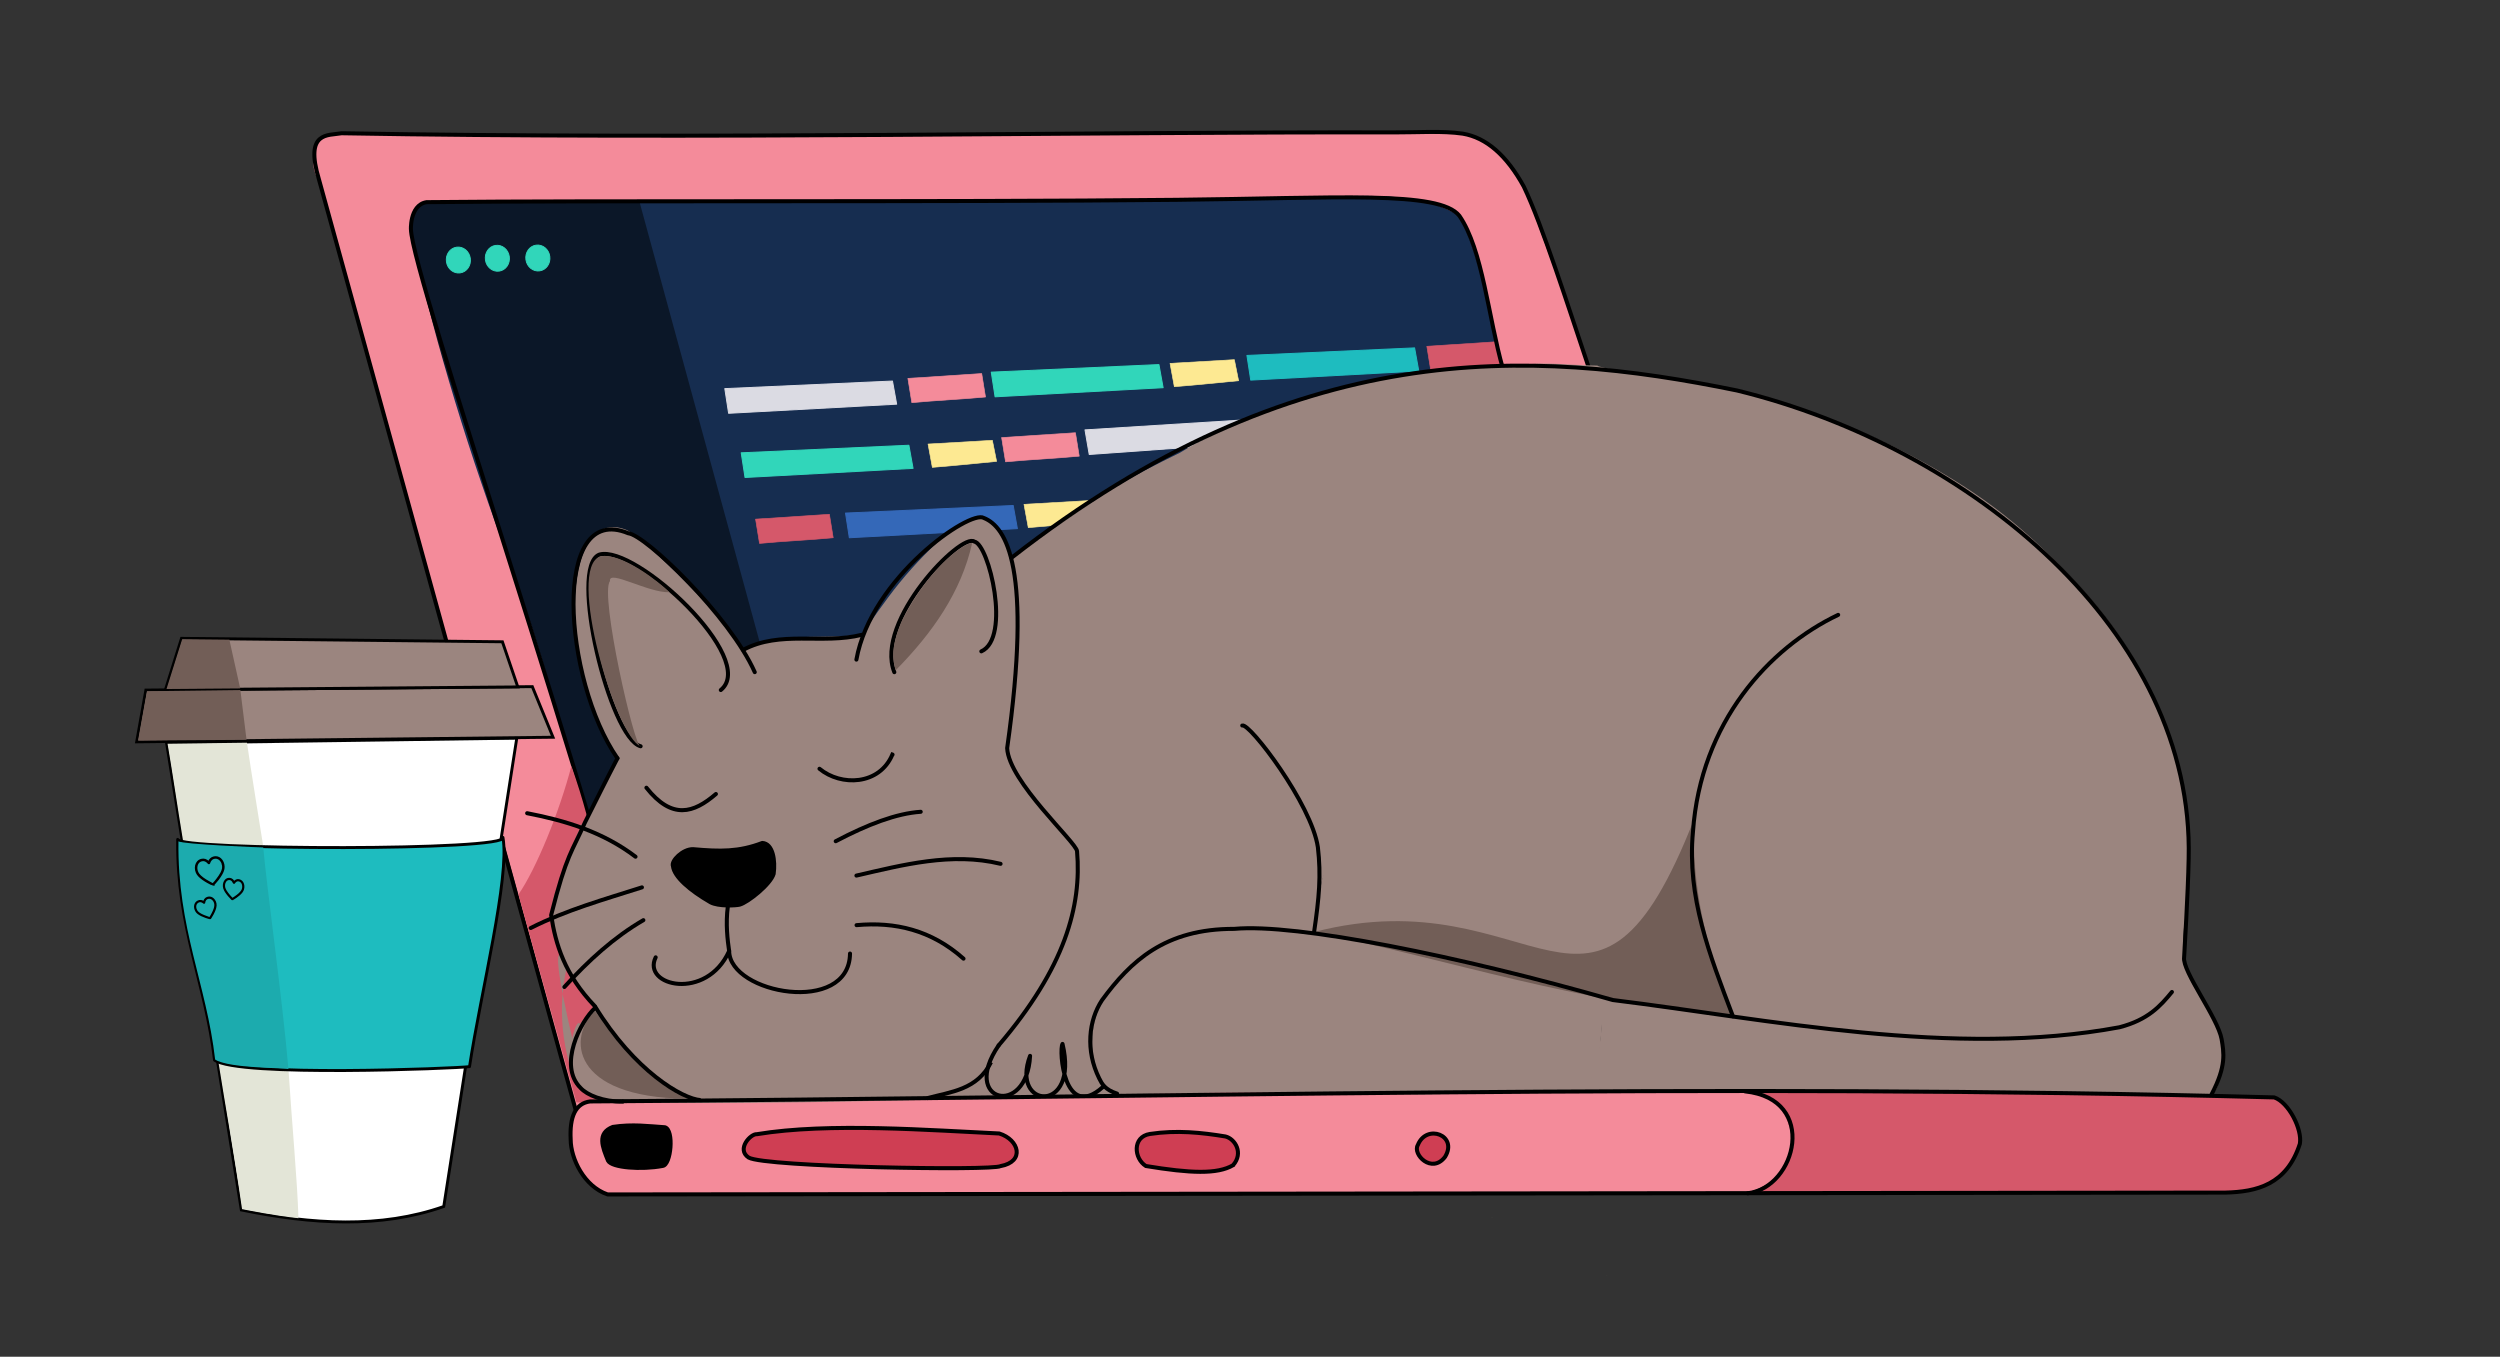 <?xml version="1.0" encoding="UTF-8" standalone="no"?>
<!-- Created with Inkscape (http://www.inkscape.org/) -->

<svg
   xmlns:dc="http://purl.org/dc/elements/1.1/"
   xmlns:cc="http://creativecommons.org/ns#"
   xmlns:rdf="http://www.w3.org/1999/02/22-rdf-syntax-ns#"
   xmlns:svg="http://www.w3.org/2000/svg"
   xmlns="http://www.w3.org/2000/svg"
   xmlns:sodipodi="http://sodipodi.sourceforge.net/DTD/sodipodi-0.dtd"
   xmlns:inkscape="http://www.inkscape.org/namespaces/inkscape"
   width="164mm"
   height="89mm"
   viewBox="0 0 164 89"
   version="1.1"
   id="svg8194"
   inkscape:version="0.92.5 (2060ec1f9f, 2020-04-08)"
   sodipodi:docname="cat2.svg">
  <rect x="0" y="0" width="164" height="89" fill="#333333" stroke="none"/>
  <defs
     id="defs8188" />
  <sodipodi:namedview
     id="base"
     pagecolor="#ffffff"
     bordercolor="#666666"
     borderopacity="1.0"
     inkscape:pageopacity="0.0"
     inkscape:pageshadow="2"
     inkscape:zoom="0.35"
     inkscape:cx="-130"
     inkscape:cy="560"
     inkscape:document-units="mm"
     inkscape:current-layer="layer1"
     showgrid="false"
     inkscape:window-width="1920"
     inkscape:window-height="1043"
     inkscape:window-x="1366"
     inkscape:window-y="0"
     inkscape:window-maximized="1" />
  <g
     inkscape:label="Camada 1"
     inkscape:groupmode="layer"
     id="layer1"
     transform="translate(0,-208)">
    <path
       style="fill:#9b857f;fill-opacity:1;stroke:none;stroke-width:0.265px;stroke-linecap:butt;stroke-linejoin:miter;stroke-opacity:1"
       d="m 104.711,279.555 0.534,-6.146 c -6.738,-1.614 -13.715,-3.894 -21.266,-4.754 -6.963,-0.503 -7.998,0.985 -9.276,2.438 -1.648,0.87 -3.011,2.913 -3.04,5.028 -0.092,0.979 0.196,1.831 0.468,2.689 0.432,0.463 0.804,1.001 1.64,0.955 z"
       id="path7560"
       inkscape:connector-curvature="0"
       sodipodi:nodetypes="cccccccc" />
    <path
       style="fill:#9b857f;fill-opacity:1;stroke:none;stroke-width:0.265px;stroke-linecap:butt;stroke-linejoin:miter;stroke-opacity:1"
       d="m 86.205,269.138 0.494,-3.323 c 2.243,-9.029 14.733,-9.011 24.449,-4.119 -0.239,4.467 0.864,8.813 2.532,12.973 -10.494,-0.919 -18.366,-3.654 -27.475,-5.531 z"
       id="path7563"
       inkscape:connector-curvature="0"
       sodipodi:nodetypes="ccccc" />
    <path
       style="display:inline;fill:#162d50;fill-opacity:1;stroke:none;stroke-width:0.265px;stroke-linecap:butt;stroke-linejoin:miter;stroke-opacity:1"
       d="M 38.758,263.631 C 30.961,253.528 29.706,234.504 25.18,219.94 l 16.82,-1.606 53.578,1.606 4.127,12.447 -36.16,13.823 c 0,0 -7.371,6.331 -8.221,6.237 -0.85,-0.095 -12.177,8.053 -12.177,8.053 z"
       id="path1714"
       inkscape:connector-curvature="0"
       sodipodi:nodetypes="ccccccccc" />
    <path
       style="display:inline;fill:#0b1728;fill-opacity:1;stroke:none;stroke-width:0.265px;stroke-linecap:butt;stroke-linejoin:miter;stroke-opacity:1"
       d="m 25.18,219.94 16.725,1.134 14.74,53.994 -17.888,-11.436 C 35.178,249.267 29.944,234.462 25.18,219.94 Z"
       id="path1717"
       inkscape:connector-curvature="0"
       sodipodi:nodetypes="ccccc" />
    <rect
       style="display:inline;fill:#000000;fill-opacity:0;stroke:none;stroke-width:0.666;stroke-linejoin:round;stroke-miterlimit:4;stroke-dasharray:none;stroke-opacity:0"
       id="rect1719"
       width="1.937"
       height="1.087"
       x="32.267"
       y="231.09" />
    <rect
       style="display:inline;fill:#dbdbe3;fill-opacity:0;stroke:none;stroke-width:0.666;stroke-linejoin:round;stroke-miterlimit:4;stroke-dasharray:none;stroke-opacity:0"
       id="rect1721"
       width="4.347"
       height="2.032"
       x="31.086"
       y="228.397" />
    <path
       style="display:inline;fill:#dbdbe3;fill-opacity:1;stroke:#dbdbe3;stroke-width:0.065;stroke-linecap:butt;stroke-linejoin:round;stroke-miterlimit:4;stroke-dasharray:none;stroke-opacity:1"
       d="m 47.547,233.493 0.25,1.619 8.193,-0.444 2.831,-0.154 -0.275,-1.517 z"
       id="path1731"
       inkscape:connector-curvature="0"
       sodipodi:nodetypes="cccccc" />
    <path
       style="display:inline;fill:#f48b9a;fill-opacity:1;stroke:#f48b9a;stroke-width:0.042;stroke-linecap:butt;stroke-linejoin:round;stroke-miterlimit:4;stroke-dasharray:none;stroke-opacity:1"
       d="m 59.557,232.822 0.259,1.592 c 1.532,-0.148 3.3,-0.224 4.833,-0.372 l -0.249,-1.537 z"
       id="path1731-7"
       inkscape:connector-curvature="0"
       sodipodi:nodetypes="ccccc" />
    <path
       style="display:inline;fill:#31d6ba;fill-opacity:1;stroke:#31d6ba;stroke-width:0.065;stroke-linecap:butt;stroke-linejoin:round;stroke-miterlimit:4;stroke-dasharray:none;stroke-opacity:1"
       d="m 65.027,232.412 0.25,1.619 8.193,-0.444 2.831,-0.154 -0.275,-1.517 z"
       id="path1731-5"
       inkscape:connector-curvature="0"
       sodipodi:nodetypes="cccccc" />
    <path
       sodipodi:nodetypes="cccccc"
       inkscape:connector-curvature="0"
       id="path1754"
       d="m 81.798,231.317 0.25,1.619 8.193,-0.444 2.831,-0.154 -0.275,-1.517 z"
       style="display:inline;fill:#1ebcbf;fill-opacity:1;stroke:#1ebcbf;stroke-width:0.065;stroke-linecap:butt;stroke-linejoin:round;stroke-miterlimit:4;stroke-dasharray:none;stroke-opacity:1" />
    <path
       style="display:inline;fill:#fde992;fill-opacity:1;stroke:#fde992;stroke-width:0.041;stroke-linecap:butt;stroke-linejoin:round;stroke-miterlimit:4;stroke-dasharray:none;stroke-opacity:1"
       d="m 76.754,231.837 0.282,1.53 c 1.172,-0.085 4.216,-0.393 4.216,-0.393 l -0.278,-1.38 z"
       id="path1764"
       inkscape:connector-curvature="0"
       sodipodi:nodetypes="ccccc" />
    <path
       sodipodi:nodetypes="ccccc"
       inkscape:connector-curvature="0"
       id="path1766"
       d="m 93.6,230.717 0.259,1.592 c 1.532,-0.148 3.3,-0.224 4.833,-0.372 l -0.249,-1.537 z"
       style="display:inline;fill:#d5586a;fill-opacity:1;stroke:#d5586a;stroke-width:0.042;stroke-linecap:butt;stroke-linejoin:round;stroke-miterlimit:4;stroke-dasharray:none;stroke-opacity:1" />
    <path
       sodipodi:nodetypes="cccccc"
       inkscape:connector-curvature="0"
       id="path1768"
       d="m 48.623,237.704 0.25,1.619 8.193,-0.444 2.831,-0.154 -0.275,-1.517 z"
       style="display:inline;fill:#31d6ba;fill-opacity:1;stroke:#31d6ba;stroke-width:0.065;stroke-linecap:butt;stroke-linejoin:round;stroke-miterlimit:4;stroke-dasharray:none;stroke-opacity:1" />
    <path
       sodipodi:nodetypes="ccccc"
       inkscape:connector-curvature="0"
       id="path1770"
       d="m 65.706,236.704 0.259,1.592 c 1.532,-0.148 3.3,-0.224 4.833,-0.372 l -0.249,-1.537 z"
       style="display:inline;fill:#f48b9a;fill-opacity:1;stroke:#f48b9a;stroke-width:0.042;stroke-linecap:butt;stroke-linejoin:round;stroke-miterlimit:4;stroke-dasharray:none;stroke-opacity:1" />
    <path
       sodipodi:nodetypes="ccccc"
       inkscape:connector-curvature="0"
       id="path1772"
       d="m 60.879,237.129 0.282,1.53 c 1.172,-0.085 4.216,-0.393 4.216,-0.393 l -0.278,-1.38 z"
       style="display:inline;fill:#fde992;fill-opacity:1;stroke:#fde992;stroke-width:0.041;stroke-linecap:butt;stroke-linejoin:round;stroke-miterlimit:4;stroke-dasharray:none;stroke-opacity:1" />
    <path
       sodipodi:nodetypes="cccccc"
       inkscape:connector-curvature="0"
       id="path1774"
       d="m 71.175,236.2 0.279,1.614 8.184,-0.589 2.828,-0.204 -0.302,-1.512 z"
       style="display:inline;fill:#dbdbe3;fill-opacity:1;stroke:#dbdbe3;stroke-width:0.065;stroke-linecap:butt;stroke-linejoin:round;stroke-miterlimit:4;stroke-dasharray:none;stroke-opacity:1" />
    <path
       style="display:inline;fill:#d5586a;fill-opacity:1;stroke:#d5586a;stroke-width:0.042;stroke-linecap:butt;stroke-linejoin:round;stroke-miterlimit:4;stroke-dasharray:none;stroke-opacity:1"
       d="m 49.566,242.056 0.259,1.592 c 1.532,-0.148 3.3,-0.224 4.833,-0.372 L 54.408,241.739 Z"
       id="path1776"
       inkscape:connector-curvature="0"
       sodipodi:nodetypes="ccccc" />
    <path
       sodipodi:nodetypes="cccccc"
       inkscape:connector-curvature="0"
       id="path1778"
       d="m 55.466,241.657 0.25,1.619 8.193,-0.444 2.831,-0.154 -0.275,-1.517 z"
       style="display:inline;fill:#3468b8;fill-opacity:1;stroke:#3468b8;stroke-width:0.065;stroke-linecap:butt;stroke-linejoin:round;stroke-miterlimit:4;stroke-dasharray:none;stroke-opacity:1" />
    <path
       sodipodi:nodetypes="ccccc"
       inkscape:connector-curvature="0"
       id="path1788"
       d="m 67.173,241.083 0.282,1.53 c 1.172,-0.085 4.216,-0.393 4.216,-0.393 l -0.278,-1.38 z"
       style="display:inline;fill:#fde992;fill-opacity:1;stroke:#fde992;stroke-width:0.041;stroke-linecap:butt;stroke-linejoin:round;stroke-miterlimit:4;stroke-dasharray:none;stroke-opacity:1" />
    <ellipse
       style="display:inline;fill:#31d6ba;fill-opacity:1;stroke:#31d6ba;stroke-width:0.061;stroke-linejoin:round;stroke-miterlimit:4;stroke-dasharray:none;stroke-opacity:1"
       id="path1790"
       cx="-1.375"
       cy="227.054"
       rx="0.791"
       ry="0.852"
       transform="rotate(-7.957)" />
    <ellipse
       transform="rotate(-7.957)"
       ry="0.852"
       rx="0.791"
       cy="227.293"
       cx="1.174"
       id="ellipse1798"
       style="display:inline;fill:#31d6ba;fill-opacity:1;stroke:#31d6ba;stroke-width:0.061;stroke-linejoin:round;stroke-miterlimit:4;stroke-dasharray:none;stroke-opacity:1" />
    <ellipse
       style="display:inline;fill:#31d6ba;fill-opacity:1;stroke:#31d6ba;stroke-width:0.061;stroke-linejoin:round;stroke-miterlimit:4;stroke-dasharray:none;stroke-opacity:1"
       id="ellipse1800"
       cx="3.807"
       cy="227.644"
       rx="0.791"
       ry="0.852"
       transform="rotate(-7.957)" />
    <path
       style="display:inline;fill:#f48b9a;fill-opacity:1;stroke:none;stroke-width:0.265px;stroke-linecap:butt;stroke-linejoin:miter;stroke-opacity:1"
       d="m 37.823,281.028 c -4.637,-18.037 -11.778,-42.167 -16.812,-61.148 -0.576,-0.353 -1.073,-3.126 1.396,-3.139 24.596,0.489 47.217,-0.072 73.633,0.051 2.144,0.35 2.922,2.149 4.009,3.557 1.5,4.367 3.352,8.757 4.41,13.096 l -5.869,-1.265 c -0.91,-3.395 -1.417,-7.319 -2.853,-10.023 -3.172,-1.947 -7.392,-1.098 -11.478,-1.25 -18.231,0.713 -36.708,-0.089 -56.273,0.354 -0.937,0.037 -1.073,1.9 -0.976,2.396 1.667,7.246 3.758,14.149 6.47,21.308 3.991,11.286 6.07,22.142 9.753,33.073 z"
       id="path849"
       inkscape:connector-curvature="0"
       sodipodi:nodetypes="cccccccccccccc" />
    <path
       style="display:inline;fill:none;stroke:#000000;stroke-width:0.265;stroke-linecap:round;stroke-linejoin:round;stroke-miterlimit:4;stroke-dasharray:none;stroke-opacity:1"
       d="m 37.823,281.028 -16.899,-61.256 c -0.957,-3.176 0.59,-2.867 1.483,-3.031 23.145,0.412 49.465,-0.102 69.013,-0.055 1.627,0.004 3.167,-0.114 4.533,0.081 1.557,0.261 2.889,1.436 4.009,3.475 1.229,2.577 2.868,7.73 4.336,12.097 l -5.709,-0.159 c -0.951,-3.341 -1.322,-7.806 -2.853,-10.023 -1.324,-1.676 -7.977,-1.158 -18.522,-1.049 -15.77,0.163 -37.638,0.032 -49.229,0.153 -1.171,0.186 -1.016,2.001 -1.029,1.759 0.043,3.049 12.041,37.611 16.277,55.018 z"
       id="path3227"
       inkscape:connector-curvature="0"
       sodipodi:nodetypes="cccscccccscccc" />
    <path
       style="display:inline;fill:#d5586a;fill-opacity:1;stroke:none;stroke-width:0.265px;stroke-linecap:butt;stroke-linejoin:miter;stroke-opacity:1"
       d="m 37.484,258.249 c -0.782,3.008 -2.312,6.756 -3.474,8.428 l 3.802,13.64 2.25,-0.013 -2.504,-1.756 1.468,-4.537 c -0.578,-5.427 1.679,-6.576 -1.542,-15.762 z"
       id="path7622"
       inkscape:connector-curvature="0"
       sodipodi:nodetypes="ccccccc" />
    <path
       style="display:inline;fill:#9b857f;fill-opacity:1;stroke-width:0.265"
       d="m 104.785,231.979 c 0.108,0.12 1.49,0.38 3.073,0.577 6.912,0.861 13.139,2.848 18.649,5.953 3.424,1.929 5.809,3.747 8.542,6.51 4.744,4.796 7.173,9.307 8.247,15.317 0.456,2.551 0.477,4.492 0.082,7.573 -0.38,2.965 -0.226,3.701 1.245,5.938 1.071,1.628 1.196,1.97 1.103,3.026 0.143,0.712 -0.128,2.77 -0.643,2.91 0,0 0.019,0.108 -11.932,0.007 -8.884,-0.432 -16.421,-0.097 -16.421,0.448 -8.515,-1.568 -76.293,5.933 -79.084,-1.478 -8.125,-23.453 49.226,-37.712 67.138,-46.781 z m -27.884,47.921 c 273.083,103.542 136.541,51.771 0,0 z m 15.981,-0.227 11.338,-0.142 0.548,-2.107 c 0.367,-1.57 0.518,-3.995 -0.336,-4.249 -2.55,-0.757 -14.897,-3.533 -17.494,-3.976 -5.93,-1.181 -11.613,0.025 -13.257,2.889 -2.065,1.214 -2.86,5.32 -0.984,7.265 0.474,0.491 3.472,1.729 20.185,0.321 z m -18.896,-3.485 c -0.429,-1.117 0.052,-2.555 0.679,-2.034 0.297,0.247 0.392,1.068 0.252,2.188 -0.053,0.422 -0.754,0.306 -0.931,-0.154 z m -35.921,-1.021 c 0,0 0.078,-0.185 0.502,-0.581 0.183,-0.203 0.496,-0.363 0.502,-0.625 l -0.216,-0.478 c -0.457,-0.721 -0.716,-1.511 -1.18,-1.262 -2.316,-5.167 -0.133,3.878 -0.133,3.878 0,0 0.263,-1.26 0.525,-0.932 z m 75.448,-0.926 c 0,-0.137 -0.134,-0.332 -0.297,-0.433 -0.226,-0.34 -1.306,-3.477 -1.755,-5.392 -0.227,-0.979 -0.426,-2.813 -0.482,-4.195 -0.056,-1.382 0.06,-2.262 0.055,-2.358 -0.014,-0.267 -3.993,-1.829 -6.516,-2.473 -2.839,-0.724 -6.605,-0.948 -8.791,-0.523 -3.233,0.629 -6.727,2.844 -8.112,5.144 -0.285,0.473 -0.974,1.506 -1.053,2.495 -0.076,0.946 -0.088,2.006 -0.235,2.238 -0.265,0.418 0.233,0.478 0.612,0.455 0.258,-0.016 4.158,0.76 8.615,1.85 7.282,1.781 12.715,2.97 16.108,3.251 0.655,0.054 1.339,0.119 1.521,0.145 0.182,0.025 0.331,-0.066 0.331,-0.203 z m -77.258,-7.063 c 0,-0.352 0.454,-1.306 0.794,-2.213 0.343,-0.917 0.814,-2.559 1.058,-2.559 0.138,-1.8e-4 -0.931,-0.351 -1.877,-0.666 -0.993,-0.33 -1.649,-0.187 -1.649,-0.395 0.158,-0.192 0.046,0.006 1.649,0.395 2.275,0.988 2.257,0.014 2.694,-0.672 0.151,-0.397 0.569,-1.308 0.928,-2.024 l 0.654,-1.302 -0.674,-0.972 c -0.37,-0.535 -0.985,-2.154 -1.365,-3.599 -1.696,-6.442 -0.399,-11.629 2.604,-10.42 0.945,0.38 5.517,4.873 6.853,6.734 l 0.824,1.147 1.095,-0.422 c 0.744,-0.287 2.009,-0.428 3.94,-0.441 1.564,-0.01 2.844,-0.098 2.844,-0.194 0,-0.097 0.735,-1.168 1.634,-2.381 1.983,-2.678 4.492,-4.931 5.398,-5.158 0.855,-0.214 1.743,0.217 2.318,1.348 0.24,0.472 0.389,1.073 0.431,1.122 0.042,0.049 1.143,-0.769 2.261,-1.545 4.361,-3.03 5.143,-3.501 8.746,-5.267 5.611,-3.486 17.088,-6.038 18.351,-5.474 1.377,-0.157 2.528,-0.112 2.547,-0.141 l 1.319,-0.122 c 1.856,-0.251 3.463,0.021 5.152,0.022 -11.245,6.602 -63.838,61.82 -68.634,36.514 -0.023,0 0.002,-0.463 0.002,-0.463 0,0 0.094,-0.474 0.101,-0.851 z m -6.284,-3.933 c 304.385,114.785 152.193,57.392 0,0 z"
       id="path1696"
       inkscape:connector-curvature="0"
       sodipodi:nodetypes="cssssccccccccccccsccscccccccccccccccccccccssccscccccsccccccccccsscccccsccccccccccccc" />
    <path
       style="display:inline;fill:#725e57;fill-opacity:1;stroke:none;stroke-width:0.265px;stroke-linecap:butt;stroke-linejoin:miter;stroke-opacity:1"
       d="m 86.205,269.138 c 14.616,-3.774 18.3,9.533 24.943,-7.442 -0.239,4.467 0.864,8.813 2.532,12.973 -10.494,-0.919 -18.366,-3.654 -27.475,-5.531 z"
       id="path7563-3"
       inkscape:connector-curvature="0"
       sodipodi:nodetypes="cccc" />
    <path
       style="display:inline;fill:none;stroke:#000000;stroke-width:0.265;stroke-linecap:round;stroke-linejoin:round;stroke-miterlimit:4;stroke-dasharray:none;stroke-opacity:1"
       d="m 120.584,248.335 c -4.533,2.157 -9.02,7.046 -9.525,14.221 -0.405,4.309 1.082,8.047 2.621,12.113 v 0"
       id="path3443"
       inkscape:connector-curvature="0"
       sodipodi:nodetypes="cccc" />
    <path
       style="display:inline;fill:none;stroke:#000000;stroke-width:0.265px;stroke-linecap:round;stroke-linejoin:round;stroke-opacity:1"
       d="m 142.478,273.073 c -0.758,0.921 -1.559,1.826 -3.44,2.315 -10.911,2.034 -23.01,-0.525 -33.238,-1.786 -10.098,-2.896 -20.787,-5.043 -24.83,-4.668 -4.548,-0.016 -6.812,2.129 -8.678,4.676 -0.878,1.33 -1.094,3.292 -0.188,5.125 0.188,0.381 0.379,0.745 1.177,1.007 v 0"
       id="path3445"
       inkscape:connector-curvature="0"
       sodipodi:nodetypes="cccccccc" />
    <path
       style="display:inline;fill:none;stroke:#000000;stroke-width:0.265px;stroke-linecap:round;stroke-linejoin:round;stroke-opacity:1"
       d="m 72.347,279.308 c -2.554,2.297 -2.894,-2.417 -2.646,-2.827 1.106,4.623 -3.45,4.278 -2.128,0.784 -0.212,4.1 -4.608,3.034 -2.061,-0.689"
       id="path3451"
       inkscape:connector-curvature="0"
       sodipodi:nodetypes="cccc" />
    <path
       style="display:inline;fill:none;stroke:#000000;stroke-width:0.265;stroke-linecap:round;stroke-linejoin:round;stroke-miterlimit:4;stroke-dasharray:none;stroke-opacity:1"
       d="m 65.513,276.576 c 4.348,-5.089 5.454,-9.141 5.141,-12.739 -0.052,-0.59 -4.478,-4.554 -4.584,-6.759 1.672,-11.799 -0.058,-14.517 -1.532,-15.1 -0.882,-0.563 -7.389,3.9 -8.358,9.293"
       id="path3453"
       inkscape:connector-curvature="0"
       sodipodi:nodetypes="ccccc" />
    <path
       style="display:inline;fill:none;stroke:#000000;stroke-width:0.265px;stroke-linecap:round;stroke-linejoin:round;stroke-opacity:1"
       d="m 49.512,252.093 c -1.64,-3.682 -7.182,-9.007 -8.299,-9.11 -5.068,-2.104 -4.269,9.608 -0.708,14.761"
       id="path3455"
       inkscape:connector-curvature="0"
       sodipodi:nodetypes="ccc" />
    <path
       style="display:inline;fill:#000000;fill-opacity:1;stroke:#000000;stroke-width:0.265px;stroke-linecap:round;stroke-linejoin:round;stroke-opacity:1"
       d="m 45.466,263.705 c 1.778,0.16 2.998,0.18 4.543,-0.408 0.704,0.039 0.863,1.173 0.743,2.025 -0.198,0.69 -1.694,1.879 -2.233,2.023 -0.229,0.061 -1.387,0.125 -1.906,-0.152 -1.373,-0.791 -2.388,-1.676 -2.467,-2.374 -0.143,-0.345 0.653,-1.132 1.32,-1.114 z"
       id="path7237"
       inkscape:connector-curvature="0"
       sodipodi:nodetypes="cccsccc" />
    <path
       style="display:inline;fill:none;stroke:#000000;stroke-width:0.265px;stroke-linecap:round;stroke-linejoin:miter;stroke-opacity:1"
       d="m 54.823,263.184 c 2.087,-1.1 3.987,-1.827 5.576,-1.931"
       id="path7243"
       inkscape:connector-curvature="0"
       sodipodi:nodetypes="cc" />
    <path
       style="display:inline;fill:none;stroke:#000000;stroke-width:0.265px;stroke-linecap:round;stroke-linejoin:miter;stroke-opacity:1"
       d="m 56.181,265.438 c 3.016,-0.693 6.246,-1.552 9.456,-0.771"
       id="path7245"
       inkscape:connector-curvature="0"
       sodipodi:nodetypes="cc" />
    <path
       style="display:inline;fill:none;stroke:#000000;stroke-width:0.265px;stroke-linecap:round;stroke-linejoin:miter;stroke-opacity:1"
       d="m 56.19,268.69 c 2.523,-0.23 4.898,0.312 7.016,2.198"
       id="path7247"
       inkscape:connector-curvature="0"
       sodipodi:nodetypes="cc" />
    <path
       style="display:inline;fill:none;stroke:#000000;stroke-width:0.265;stroke-linecap:round;stroke-linejoin:round;stroke-miterlimit:4;stroke-dasharray:none;stroke-opacity:1"
       d="m 47.747,267.45 c -0.153,1.169 -0.019,2.215 0.084,2.937"
       id="path7251"
       inkscape:connector-curvature="0"
       sodipodi:nodetypes="cc" />
    <path
       style="display:inline;fill:none;stroke:#000000;stroke-width:0.265px;stroke-linecap:round;stroke-linejoin:round;stroke-opacity:1"
       d="m 58.668,252.095 c -1.318,-3.352 4.394,-9.191 5.249,-8.566 0.961,0.164 2.425,6.325 0.458,7.2"
       id="path7253"
       inkscape:connector-curvature="0"
       sodipodi:nodetypes="ccc" />
    <path
       style="display:inline;fill:none;stroke:#000000;stroke-width:0.265;stroke-linecap:round;stroke-linejoin:round;stroke-miterlimit:4;stroke-dasharray:none;stroke-opacity:1"
       d="m 42.025,256.955 c -2.02,-0.536 -4.75,-11.791 -2.702,-12.575 2.36,-0.674 10.458,6.859 7.961,8.886"
       id="path7255"
       inkscape:connector-curvature="0"
       sodipodi:nodetypes="ccc" />
    <path
       style="display:inline;fill:none;stroke:#000000;stroke-width:0.265;stroke-linecap:round;stroke-linejoin:round;stroke-miterlimit:4;stroke-dasharray:none;stroke-opacity:1"
       d="m 55.761,270.553 c -0.053,4.065 -7.897,2.647 -7.929,-0.165 -1.487,3.305 -5.744,2.302 -4.82,0.413"
       id="path7305"
       inkscape:connector-curvature="0"
       sodipodi:nodetypes="ccc" />
    <path
       style="display:inline;fill:#725e57;fill-opacity:1;stroke:none;stroke-width:0.265px;stroke-linecap:butt;stroke-linejoin:miter;stroke-opacity:1"
       d="m 58.755,251.969 c -0.119,-0.535 -0.452,-1.256 0.435,-3.29 1.832,-3.622 4.304,-5.207 4.579,-5.034 -0.707,3.153 -2.569,5.853 -5.013,8.324 z"
       id="path7599"
       inkscape:connector-curvature="0"
       sodipodi:nodetypes="cccc" />
    <path
       style="display:inline;fill:none;stroke:#000000;stroke-width:0.265px;stroke-linecap:round;stroke-linejoin:miter;stroke-opacity:1"
       d="m 53.758,258.431 c 1.419,1.169 3.931,1.085 4.784,-0.934 v 0 l 0.009,0.003"
       id="path7233"
       inkscape:connector-curvature="0"
       sodipodi:nodetypes="cccc" />
    <path
       style="display:inline;fill:none;stroke:#000000;stroke-width:0.265;stroke-linecap:round;stroke-linejoin:round;stroke-miterlimit:4;stroke-dasharray:none;stroke-opacity:1"
       d="m 46.964,260.087 c -1.464,1.257 -2.874,1.711 -4.56,-0.413"
       id="path7235"
       inkscape:connector-curvature="0"
       sodipodi:nodetypes="cc" />
    <path
       style="display:inline;fill:none;stroke:#000000;stroke-width:0.265px;stroke-linecap:round;stroke-linejoin:miter;stroke-opacity:1"
       d="m 41.69,264.2 c -2.113,-1.607 -4.558,-2.364 -7.109,-2.853"
       id="path7239"
       inkscape:connector-curvature="0"
       sodipodi:nodetypes="cc" />
    <path
       style="display:inline;fill:none;stroke:#000000;stroke-width:0.265px;stroke-linecap:round;stroke-linejoin:miter;stroke-opacity:1"
       d="m 42.111,266.211 c -2.464,0.788 -4.958,1.481 -7.296,2.666"
       id="path7241"
       inkscape:connector-curvature="0"
       sodipodi:nodetypes="cc" />
    <path
       style="display:inline;fill:none;stroke:#000000;stroke-width:0.265px;stroke-linecap:round;stroke-linejoin:miter;stroke-opacity:1"
       d="m 42.205,268.362 c -1.924,1.117 -3.609,2.652 -5.181,4.385"
       id="path7249"
       inkscape:connector-curvature="0"
       sodipodi:nodetypes="cc" />
    <path
       style="display:inline;fill:none;stroke:#000000;stroke-width:0.265px;stroke-linecap:round;stroke-linejoin:round;stroke-opacity:1"
       d="m 39.027,274.011 c -1.997,-2.082 -2.581,-4.073 -2.873,-5.98 1.02,-4.04 1.389,-4.171 2.211,-6.06 0.707,-1.409 1.405,-2.818 2.141,-4.227"
       id="path7317"
       inkscape:connector-curvature="0"
       sodipodi:nodetypes="cccc" />
    <path
       style="display:inline;fill:#725e57;fill-opacity:1;stroke:none;stroke-width:0.265px;stroke-linecap:butt;stroke-linejoin:miter;stroke-opacity:1"
       d="m 40.017,246.12 c -0.707,0.817 1.648,11.133 2.008,10.835 -1.624,-0.594 -4.913,-11.708 -2.646,-12.451 1.388,-0.305 3.963,1.755 4.533,2.346 -1.397,0.051 -4.019,-1.526 -3.895,-0.73 z"
       id="path7601"
       inkscape:connector-curvature="0"
       sodipodi:nodetypes="ccccc" />
    <a
       style="display:inline"
       transform="translate(552.235,43.055)"
       id="a3504">
      <path
         sodipodi:nodetypes="cccccccccc"
         inkscape:connector-curvature="0"
         id="path851"
         d="m -513.518,237.199 c 18.113,0.518 38.372,-1.088 54.512,-0.457 l 8.419,-0.161 c 5.005,0.183 13.843,-0.798 14.767,0.624 0.875,0.154 1.121,1.634 1.436,2.967 -0.787,2.068 -2.207,2.894 -3.934,3.118 l -74.057,0.011 c -1.678,-0.981 -2.328,-2.067 -2.423,-3.601 0.147,-1.181 0.072,-2.37 1.28,-2.5 z"
         style="fill:#f48b9a;fill-opacity:1;stroke:none;stroke-width:0.222px;stroke-linecap:butt;stroke-linejoin:miter;stroke-opacity:1" />
    </a>
    <path
       style="display:inline;fill:#d5586a;fill-opacity:1;stroke:none;stroke-width:0.265px;stroke-linecap:butt;stroke-linejoin:miter;stroke-opacity:1"
       d="m 115.355,286.299 30.685,-0.023 c 1.54,-0.165 2.615,-0.444 3.284,-1.039 2.087,-1.168 1.862,-4.084 0.021,-5.17 -9.484,-0.479 -22.799,-0.668 -33.763,-0.4 1.119,0.68 1.861,1.584 2.053,3.56 -0.478,1.356 -1.18,2.307 -2.28,3.072 z"
       id="path1694"
       inkscape:connector-curvature="0"
       sodipodi:nodetypes="ccccccc" />
    <path
       style="display:inline;fill:none;stroke:#000000;stroke-width:0.265px;stroke-linecap:butt;stroke-linejoin:round;stroke-opacity:1"
       d="m 38.717,280.254 c 36.875,-0.241 74.026,-1.241 110.469,-0.264 0.936,0.305 1.856,2.088 1.685,3.044 -0.863,2.684 -2.828,3.149 -4.879,3.2 l -106.133,0.121 c -1.534,-0.518 -2.418,-2.345 -2.423,-3.602 -0.079,-1.507 0.32,-2.378 1.28,-2.5 z"
       id="path3219"
       inkscape:connector-curvature="0"
       sodipodi:nodetypes="ccccccc" />
    <path
       style="display:inline;fill:none;stroke:#000000;stroke-width:0.265;stroke-linecap:round;stroke-linejoin:round;stroke-miterlimit:4;stroke-dasharray:none;stroke-opacity:1"
       d="m 114.652,286.279 c 3.186,-0.376 4.655,-6.176 -0.178,-6.685 v 0"
       id="path3265"
       inkscape:connector-curvature="0"
       sodipodi:nodetypes="ccc" />
    <path
       style="display:inline;fill:#000000;fill-opacity:1;stroke:#000000;stroke-width:0.265;stroke-linecap:butt;stroke-linejoin:round;stroke-miterlimit:4;stroke-dasharray:none;stroke-opacity:1"
       d="m 43.464,284.485 c 0.557,-0.039 0.773,-2.368 0.152,-2.537 -1.086,-0.07 -2.108,-0.218 -3.414,-0.023 -1.062,0.413 -0.682,1.317 -0.315,2.217 0.242,0.463 2.189,0.607 3.577,0.344 z"
       id="path3267"
       inkscape:connector-curvature="0"
       sodipodi:nodetypes="ccccc" />
    <path
       style="display:inline;fill:#cf3e53;fill-opacity:1;stroke:#000000;stroke-width:0.265;stroke-linecap:butt;stroke-linejoin:round;stroke-miterlimit:4;stroke-dasharray:none;stroke-opacity:1"
       d="m 49.111,283.936 c 1.062,0.625 16.01,0.877 16.522,0.561 1.617,-0.29 1.228,-1.733 -0.082,-2.14 -4.396,-0.204 -11.203,-0.737 -15.903,0.047 -0.397,-0.045 -1.364,0.984 -0.538,1.532 z"
       id="path3269"
       inkscape:connector-curvature="0"
       sodipodi:nodetypes="cccccc" />
    <path
       style="display:inline;fill:#cf3e53;fill-opacity:1;stroke:#000000;stroke-width:0.265px;stroke-linecap:butt;stroke-linejoin:miter;stroke-opacity:1"
       d="m 80.889,284.439 c -1.036,0.604 -2.793,0.534 -5.721,0.051 -0.785,-0.491 -0.9,-1.915 0.264,-2.102 1.767,-0.266 3.379,-0.093 4.961,0.165 0.634,0.16 1.195,1.087 0.496,1.885 z"
       id="path3271"
       inkscape:connector-curvature="0"
       sodipodi:nodetypes="ccccc" />
    <path
       style="display:inline;fill:#cf3e53;fill-opacity:1;stroke:#000000;stroke-width:0.265;stroke-linecap:butt;stroke-linejoin:round;stroke-miterlimit:4;stroke-dasharray:none;stroke-opacity:1"
       d="m 94.796,283.889 c -0.875,1.151 -2.152,-0.172 -1.786,-0.777 0.569,-1.421 2.652,-0.638 1.786,0.777 z"
       id="path3273"
       inkscape:connector-curvature="0"
       sodipodi:nodetypes="ccc" />
    <path
       style="display:inline;fill:none;stroke:#000000;stroke-width:0.265;stroke-linecap:round;stroke-linejoin:round;stroke-miterlimit:4;stroke-dasharray:none;stroke-opacity:1"
       d="m 81.492,255.594 c 0.465,-0.194 4.55,5.155 4.961,7.987 0.216,1.868 0.082,3.289 -0.248,5.556"
       id="path3447"
       inkscape:connector-curvature="0"
       sodipodi:nodetypes="ccc" />
    <path
       style="display:inline;fill:none;stroke:#000000;stroke-width:0.265px;stroke-linecap:butt;stroke-linejoin:miter;stroke-opacity:1"
       d="m 65.009,277.685 c -0.904,1.802 -2.605,1.931 -4.209,2.362"
       id="path7313"
       inkscape:connector-curvature="0"
       sodipodi:nodetypes="cc" />
    <path
       style="display:inline;fill:#725e57;fill-opacity:1;stroke:none;stroke-width:0.265px;stroke-linecap:butt;stroke-linejoin:miter;stroke-opacity:1"
       d="m 39.029,274.325 c 0.667,0.787 1.342,2.63 6.014,5.75 -7.671,-0.082 -7.789,-4.088 -6.014,-5.75 z"
       id="path7563-3-5"
       inkscape:connector-curvature="0"
       sodipodi:nodetypes="ccc" />
    <path
       style="display:inline;fill:none;stroke:#000000;stroke-width:0.265px;stroke-linecap:butt;stroke-linejoin:miter;stroke-opacity:1"
       d="m 39.027,274.011 c 2.592,4.249 5.763,6.088 6.934,6.155"
       id="path7319"
       inkscape:connector-curvature="0"
       sodipodi:nodetypes="cc" />
    <path
       style="display:inline;fill:none;stroke:#000000;stroke-width:0.265;stroke-linecap:round;stroke-linejoin:round;stroke-miterlimit:4;stroke-dasharray:none;stroke-opacity:1"
       d="m 40.856,280.266 c -1.291,0.012 -2.353,-0.434 -2.77,-0.897 -1.496,-1.476 0.003,-4.397 0.96,-5.258"
       id="path3225"
       inkscape:connector-curvature="0"
       sodipodi:nodetypes="ccc" />
    <path
       style="display:inline;fill:none;stroke:#000000;stroke-width:0.265;stroke-linecap:round;stroke-linejoin:round;stroke-miterlimit:4;stroke-dasharray:none;stroke-opacity:1"
       d="m 48.748,250.634 c 2.433,-1.308 5.192,-0.338 7.789,-0.992"
       id="path7705"
       inkscape:connector-curvature="0"
       sodipodi:nodetypes="cc" />
    <path
       style="display:inline;fill:none;stroke:#000000;stroke-width:0.265px;stroke-linecap:round;stroke-linejoin:round;stroke-opacity:1"
       d="m 66.355,244.591 c 18.674,-14.56 33.959,-13.765 47.597,-10.974 15.293,3.73 30.004,15.808 29.624,30.718 -0.036,2.179 -0.298,6.47 -0.298,6.47 -0.133,0.906 2.214,3.966 2.461,5.366 0.148,0.888 0.321,1.753 -0.655,3.612 v 0 0"
       id="path7707"
       inkscape:connector-curvature="0"
       sodipodi:nodetypes="cccccccc" />
    <path
       style="display:inline;fill:#ffffff;fill-opacity:1;stroke:#000000;stroke-width:0.192;stroke-linecap:butt;stroke-linejoin:miter;stroke-miterlimit:4;stroke-dasharray:none;stroke-opacity:1"
       d="m 10.927,256.741 4.904,30.632 c 4.64,0.949 9.14,1.228 13.279,-0.226 l 4.791,-30.726 z"
       id="path8041"
       inkscape:connector-curvature="0"
       sodipodi:nodetypes="ccccc" />
    <path
       style="display:inline;fill:#9b857f;fill-opacity:1;stroke:#000000;stroke-width:0.192;stroke-linecap:butt;stroke-linejoin:miter;stroke-miterlimit:4;stroke-dasharray:none;stroke-opacity:1"
       d="m 8.966,256.665 27.312,-0.302 -1.358,-3.32 -25.35,0.226 z"
       id="path8043"
       inkscape:connector-curvature="0" />
    <path
       style="display:inline;fill:#9b857f;fill-opacity:1;stroke:#000000;stroke-width:0.192;stroke-linecap:butt;stroke-linejoin:miter;stroke-miterlimit:4;stroke-dasharray:none;stroke-opacity:1"
       d="m 10.852,253.251 1.056,-3.376 21.05,0.226 1.009,2.961 z"
       id="path8045"
       inkscape:connector-curvature="0"
       sodipodi:nodetypes="ccccc" />
    <path
       style="display:inline;fill:#e3e5d7;fill-opacity:1;stroke:none;stroke-width:0.192;stroke-linecap:butt;stroke-linejoin:miter;stroke-miterlimit:4;stroke-dasharray:none;stroke-opacity:1"
       d="m 16.201,256.721 c 0.176,1.264 1.06,6.753 1.06,6.753 -2.123,0.047 -3.692,-0.108 -5.253,-0.322 -0.382,-2.304 -0.7,-4.562 -1.015,-6.361 z"
       id="path8049"
       inkscape:connector-curvature="0"
       sodipodi:nodetypes="ccccc" />
    <path
       style="display:inline;fill:#e3e5d7;fill-opacity:1;stroke:none;stroke-width:0.192;stroke-linecap:butt;stroke-linejoin:miter;stroke-miterlimit:4;stroke-dasharray:none;stroke-opacity:1"
       d="m 18.923,278.132 c 0.221,3.507 0.587,7.341 0.655,9.782 -1.62,-0.173 -3.288,-0.518 -3.699,-0.595 -0.514,-3.6 -1.121,-6.919 -1.539,-9.574 z"
       id="path8049-6"
       inkscape:connector-curvature="0"
       sodipodi:nodetypes="ccccc" />
    <path
       style="display:inline;fill:#725e57;fill-opacity:1;stroke:none;stroke-width:0.192;stroke-linecap:butt;stroke-linejoin:miter;stroke-miterlimit:4;stroke-dasharray:none;stroke-opacity:1"
       d="m 9.055,256.581 7.119,-0.049 -0.406,-3.263 -6.129,0.076 z"
       id="path8043-9"
       inkscape:connector-curvature="0"
       sodipodi:nodetypes="ccccc" />
    <path
       style="display:inline;fill:#725e57;fill-opacity:1;stroke:none;stroke-width:0.192;stroke-linecap:butt;stroke-linejoin:miter;stroke-miterlimit:4;stroke-dasharray:none;stroke-opacity:1"
       d="m 10.923,253.199 1.029,-3.268 3.094,0.032 0.711,3.197 z"
       id="path8045-1"
       inkscape:connector-curvature="0"
       sodipodi:nodetypes="ccccc" />
    <path
       style="display:inline;fill:#1ebcbf;fill-opacity:1;stroke:#000000;stroke-width:0.192;stroke-linecap:round;stroke-linejoin:round;stroke-miterlimit:4;stroke-dasharray:none;stroke-opacity:1"
       d="m 11.655,263.065 c 0.146,0.711 21.839,0.763 21.339,-0.131 0.454,2.612 -1.449,10.152 -2.194,15.037 -0.897,0.117 -15.216,0.704 -16.728,-0.429 -0.566,-4.954 -2.496,-8.769 -2.416,-14.476 z"
       id="path8047"
       inkscape:connector-curvature="0"
       sodipodi:nodetypes="ccccc" />
    <path
       style="display:inline;fill:#1cabae;fill-opacity:1;stroke:none;stroke-width:0.192;stroke-linecap:round;stroke-linejoin:round;stroke-miterlimit:4;stroke-dasharray:none;stroke-opacity:1"
       d="m 11.707,263.188 c 0.198,0.194 5.52,0.416 5.562,0.405 0.234,2.656 1.251,9.883 1.653,14.539 -0.256,-0.089 -3.94,-0.042 -4.809,-0.628 -0.566,-4.954 -2.485,-8.609 -2.406,-14.316 z"
       id="path8047-2"
       inkscape:connector-curvature="0"
       sodipodi:nodetypes="ccccc" />
    <path
       style="display:inline;fill:#000000;fill-opacity:1;stroke:#000000;stroke-width:0.1;stroke-miterlimit:4;stroke-dasharray:none;stroke-opacity:1"
       d="m 13.973,266.055 c -0.01,-0.001 -0.044,-0.017 -0.124,-0.056 -0.059,-0.029 -0.201,-0.103 -0.21,-0.11 -8.2e-4,-7.9e-4 -0.009,-0.005 -0.018,-0.01 -0.097,-0.053 -0.245,-0.146 -0.328,-0.207 -0.214,-0.157 -0.331,-0.285 -0.396,-0.432 -0.088,-0.2 -0.087,-0.428 0.002,-0.602 0.015,-0.029 0.051,-0.081 0.072,-0.105 0.065,-0.071 0.139,-0.116 0.238,-0.143 0.082,-0.022 0.166,-0.021 0.244,0.003 0.079,0.024 0.159,0.075 0.223,0.142 0.006,0.007 0.013,0.013 0.013,0.012 6.62e-4,-1.3e-4 0.005,-0.009 0.009,-0.02 0.027,-0.067 0.07,-0.134 0.119,-0.182 0.064,-0.063 0.136,-0.101 0.228,-0.119 0.152,-0.03 0.297,0.009 0.415,0.111 0.136,0.118 0.222,0.317 0.225,0.52 0.002,0.12 -0.025,0.23 -0.086,0.365 -0.043,0.093 -0.093,0.181 -0.168,0.294 -0.054,0.081 -0.083,0.121 -0.122,0.171 -0.004,0.005 -0.015,0.019 -0.025,0.033 -0.065,0.084 -0.184,0.224 -0.261,0.306 -0.024,0.025 -0.035,0.032 -0.05,0.029 z m 0.053,-0.127 c 0.029,-0.032 0.061,-0.069 0.073,-0.082 0.012,-0.013 0.026,-0.03 0.032,-0.038 0.02,-0.023 0.037,-0.044 0.089,-0.111 0.118,-0.149 0.216,-0.297 0.282,-0.423 0.009,-0.017 0.018,-0.035 0.021,-0.04 0.009,-0.018 0.039,-0.086 0.052,-0.121 0.015,-0.041 0.033,-0.106 0.039,-0.141 0.005,-0.032 0.009,-0.101 0.007,-0.134 -0.005,-0.098 -0.026,-0.184 -0.066,-0.268 -0.086,-0.18 -0.238,-0.288 -0.407,-0.289 -0.111,-5.3e-4 -0.211,0.038 -0.283,0.111 -0.025,0.025 -0.049,0.056 -0.066,0.085 -0.007,0.012 -0.013,0.022 -0.014,0.023 -0.008,0.011 -0.032,0.07 -0.042,0.101 -0.009,0.03 -0.016,0.04 -0.03,0.043 -0.019,0.005 -0.029,2.7e-4 -0.046,-0.021 -0.041,-0.052 -0.099,-0.102 -0.153,-0.132 -0.104,-0.058 -0.209,-0.065 -0.327,-0.025 -0.082,0.028 -0.151,0.082 -0.201,0.156 -0.033,0.049 -0.051,0.09 -0.068,0.148 -0.041,0.149 -0.024,0.316 0.048,0.465 0.022,0.045 0.036,0.068 0.07,0.113 0.121,0.16 0.355,0.336 0.682,0.512 0.093,0.05 0.248,0.127 0.254,0.126 8.2e-4,-1.6e-4 0.025,-0.026 0.054,-0.058 z m 0.585,-1.25 c 0.002,-0.004 0.002,-0.004 -7.41e-4,-0.002 -0.002,8e-4 -0.003,0.003 -0.003,0.004 5.3e-4,0.003 0.003,10e-4 0.004,-0.002 z m 0.009,-0.055 c -0.002,-2.5e-4 -0.005,2.7e-4 -0.007,0.001 -0.002,8e-4 -6.61e-4,8e-4 0.003,2.4e-4 0.004,-5.3e-4 0.006,-10e-4 0.004,-10e-4 z"
       id="path8165"
       inkscape:connector-curvature="0"
       sodipodi:nodetypes="csccssccssccccsscccccccsccsscccccssccsccssccsccssccsccccccc" />
    <path
       sodipodi:nodetypes="csccssccssccccsscccccccsccsscccccssccsccssccsccssccsccccccc"
       inkscape:connector-curvature="0"
       id="path8184"
       d="m 13.778,268.252 c -0.008,5.3e-4 -0.035,-0.007 -0.099,-0.025 -0.048,-0.014 -0.162,-0.05 -0.17,-0.054 -6.88e-4,-5.3e-4 -0.008,-0.002 -0.014,-0.005 -0.079,-0.026 -0.201,-0.077 -0.27,-0.111 -0.179,-0.089 -0.283,-0.168 -0.35,-0.268 -0.091,-0.137 -0.12,-0.306 -0.077,-0.447 0.007,-0.024 0.027,-0.067 0.04,-0.087 0.039,-0.061 0.088,-0.104 0.158,-0.137 0.058,-0.027 0.12,-0.038 0.182,-0.03 0.062,0.008 0.128,0.035 0.184,0.076 0.005,0.005 0.011,0.008 0.011,0.008 4.76e-4,-1.8e-4 0.002,-0.008 0.004,-0.016 0.011,-0.053 0.035,-0.108 0.064,-0.15 0.039,-0.055 0.088,-0.093 0.154,-0.118 0.109,-0.042 0.221,-0.032 0.322,0.028 0.116,0.07 0.206,0.206 0.234,0.356 0.017,0.089 0.012,0.174 -0.016,0.282 -0.019,0.075 -0.045,0.146 -0.087,0.24 -0.03,0.067 -0.046,0.101 -0.068,0.143 -0.002,0.005 -0.009,0.016 -0.014,0.027 -0.037,0.071 -0.107,0.19 -0.153,0.261 -0.015,0.022 -0.022,0.028 -0.034,0.028 z m 0.023,-0.101 c 0.017,-0.027 0.036,-0.059 0.043,-0.07 0.007,-0.011 0.015,-0.026 0.019,-0.032 0.012,-0.02 0.021,-0.037 0.052,-0.094 0.068,-0.126 0.122,-0.248 0.154,-0.351 0.005,-0.014 0.009,-0.028 0.01,-0.033 0.005,-0.015 0.018,-0.069 0.022,-0.097 0.006,-0.032 0.011,-0.083 0.01,-0.11 -5.29e-4,-0.025 -0.007,-0.076 -0.012,-0.1 -0.017,-0.072 -0.043,-0.133 -0.084,-0.19 -0.087,-0.122 -0.214,-0.183 -0.34,-0.161 -0.083,0.014 -0.151,0.056 -0.196,0.119 -0.016,0.022 -0.029,0.048 -0.038,0.071 -0.004,0.01 -0.007,0.018 -0.008,0.019 -0.005,0.009 -0.015,0.056 -0.018,0.081 -0.003,0.024 -0.007,0.032 -0.017,0.036 -0.013,0.006 -0.021,0.004 -0.037,-0.01 -0.037,-0.033 -0.086,-0.063 -0.131,-0.078 -0.085,-0.029 -0.164,-0.021 -0.246,0.025 -0.057,0.032 -0.101,0.081 -0.129,0.142 -0.018,0.04 -0.026,0.073 -0.031,0.119 -0.011,0.116 0.024,0.238 0.096,0.339 0.022,0.03 0.036,0.046 0.067,0.075 0.111,0.103 0.307,0.203 0.573,0.291 0.076,0.025 0.201,0.062 0.205,0.06 5.82e-4,-2.2e-4 0.015,-0.023 0.032,-0.05 z m 0.271,-1.004 c 7.68e-4,-0.003 7.68e-4,-0.003 -7.4e-4,-0.002 -0.002,8e-4 -0.002,0.002 -0.002,0.003 7.67e-4,0.002 0.002,2.7e-4 0.003,-0.002 z m -5.29e-4,-0.042 c -0.002,7e-5 -0.004,8e-4 -0.005,0.002 -0.002,8e-4 -3.7e-4,8e-4 0.002,-2.3e-4 0.003,-7.9e-4 0.005,-0.002 0.003,-0.002 z"
       style="display:inline;fill:#000000;fill-opacity:1;stroke:#000000;stroke-width:0.1;stroke-miterlimit:4;stroke-dasharray:none;stroke-opacity:1" />
    <path
       style="display:inline;fill:#000000;fill-opacity:1;stroke:#000000;stroke-width:0.1;stroke-miterlimit:4;stroke-dasharray:none;stroke-opacity:1"
       d="m 15.246,267.004 c 0.007,-10e-4 0.03,-0.015 0.084,-0.047 0.04,-0.024 0.135,-0.086 0.141,-0.091 5.29e-4,-5.3e-4 0.006,-0.004 0.012,-0.008 0.065,-0.044 0.164,-0.12 0.218,-0.169 0.141,-0.127 0.216,-0.228 0.253,-0.34 0.05,-0.153 0.035,-0.324 -0.039,-0.451 -0.013,-0.021 -0.041,-0.059 -0.057,-0.075 -0.05,-0.051 -0.106,-0.081 -0.177,-0.097 -0.06,-0.013 -0.119,-0.009 -0.172,0.013 -0.054,0.022 -0.108,0.063 -0.149,0.116 -0.004,0.006 -0.008,0.01 -0.008,0.01 -4.76e-4,-8e-5 -0.004,-0.007 -0.008,-0.015 -0.023,-0.049 -0.058,-0.097 -0.095,-0.131 -0.049,-0.044 -0.102,-0.07 -0.168,-0.08 -0.109,-0.016 -0.209,0.019 -0.286,0.101 -0.088,0.094 -0.137,0.247 -0.126,0.399 0.006,0.09 0.032,0.171 0.083,0.27 0.036,0.068 0.077,0.131 0.137,0.213 0.043,0.058 0.066,0.087 0.097,0.123 0.003,0.004 0.012,0.014 0.02,0.023 0.051,0.06 0.144,0.16 0.203,0.218 0.019,0.018 0.026,0.022 0.037,0.02 z m -0.045,-0.093 c -0.022,-0.023 -0.048,-0.049 -0.057,-0.058 -0.01,-0.009 -0.02,-0.021 -0.025,-0.027 -0.016,-0.017 -0.029,-0.031 -0.07,-0.079 -0.092,-0.107 -0.171,-0.213 -0.226,-0.305 -0.008,-0.012 -0.015,-0.026 -0.018,-0.029 -0.008,-0.013 -0.033,-0.063 -0.044,-0.089 -0.014,-0.03 -0.03,-0.078 -0.036,-0.104 -0.006,-0.024 -0.012,-0.075 -0.013,-0.1 -0.002,-0.073 0.007,-0.139 0.03,-0.204 0.049,-0.139 0.15,-0.226 0.27,-0.234 0.079,-0.005 0.151,0.019 0.207,0.071 0.02,0.018 0.038,0.04 0.052,0.06 0.006,0.009 0.011,0.016 0.011,0.017 0.007,0.007 0.027,0.051 0.036,0.074 0.009,0.022 0.015,0.029 0.024,0.031 0.014,0.003 0.02,-0.001 0.031,-0.018 0.025,-0.041 0.063,-0.081 0.1,-0.106 0.07,-0.048 0.143,-0.058 0.23,-0.032 0.059,0.018 0.112,0.055 0.152,0.108 0.026,0.035 0.042,0.065 0.057,0.108 0.038,0.11 0.036,0.236 -0.005,0.351 -0.012,0.035 -0.021,0.053 -0.043,0.088 -0.076,0.125 -0.23,0.267 -0.449,0.413 -0.063,0.042 -0.167,0.106 -0.172,0.106 -5.82e-4,-7e-5 -0.019,-0.019 -0.042,-0.041 z m -0.491,-0.911 c -10e-4,-0.003 -10e-4,-0.003 1.9e-4,-0.002 0.002,2.4e-4 0.002,10e-4 0.003,0.002 -2.1e-4,0.002 -0.002,8e-4 -0.003,-0.001 z m -0.01,-0.041 c 0.002,-5.3e-4 0.004,-2.5e-4 0.005,8e-4 0.002,2.4e-4 5.03e-4,5.3e-4 -0.002,2.6e-4 -0.003,10e-6 -0.005,-8e-4 -0.003,-0.001 z"
       id="path8186"
       inkscape:connector-curvature="0"
       sodipodi:nodetypes="csccssccssccccsscccccccsccsscccccssccsccssccsccssccsccccccc" />
  </g>
</svg>
